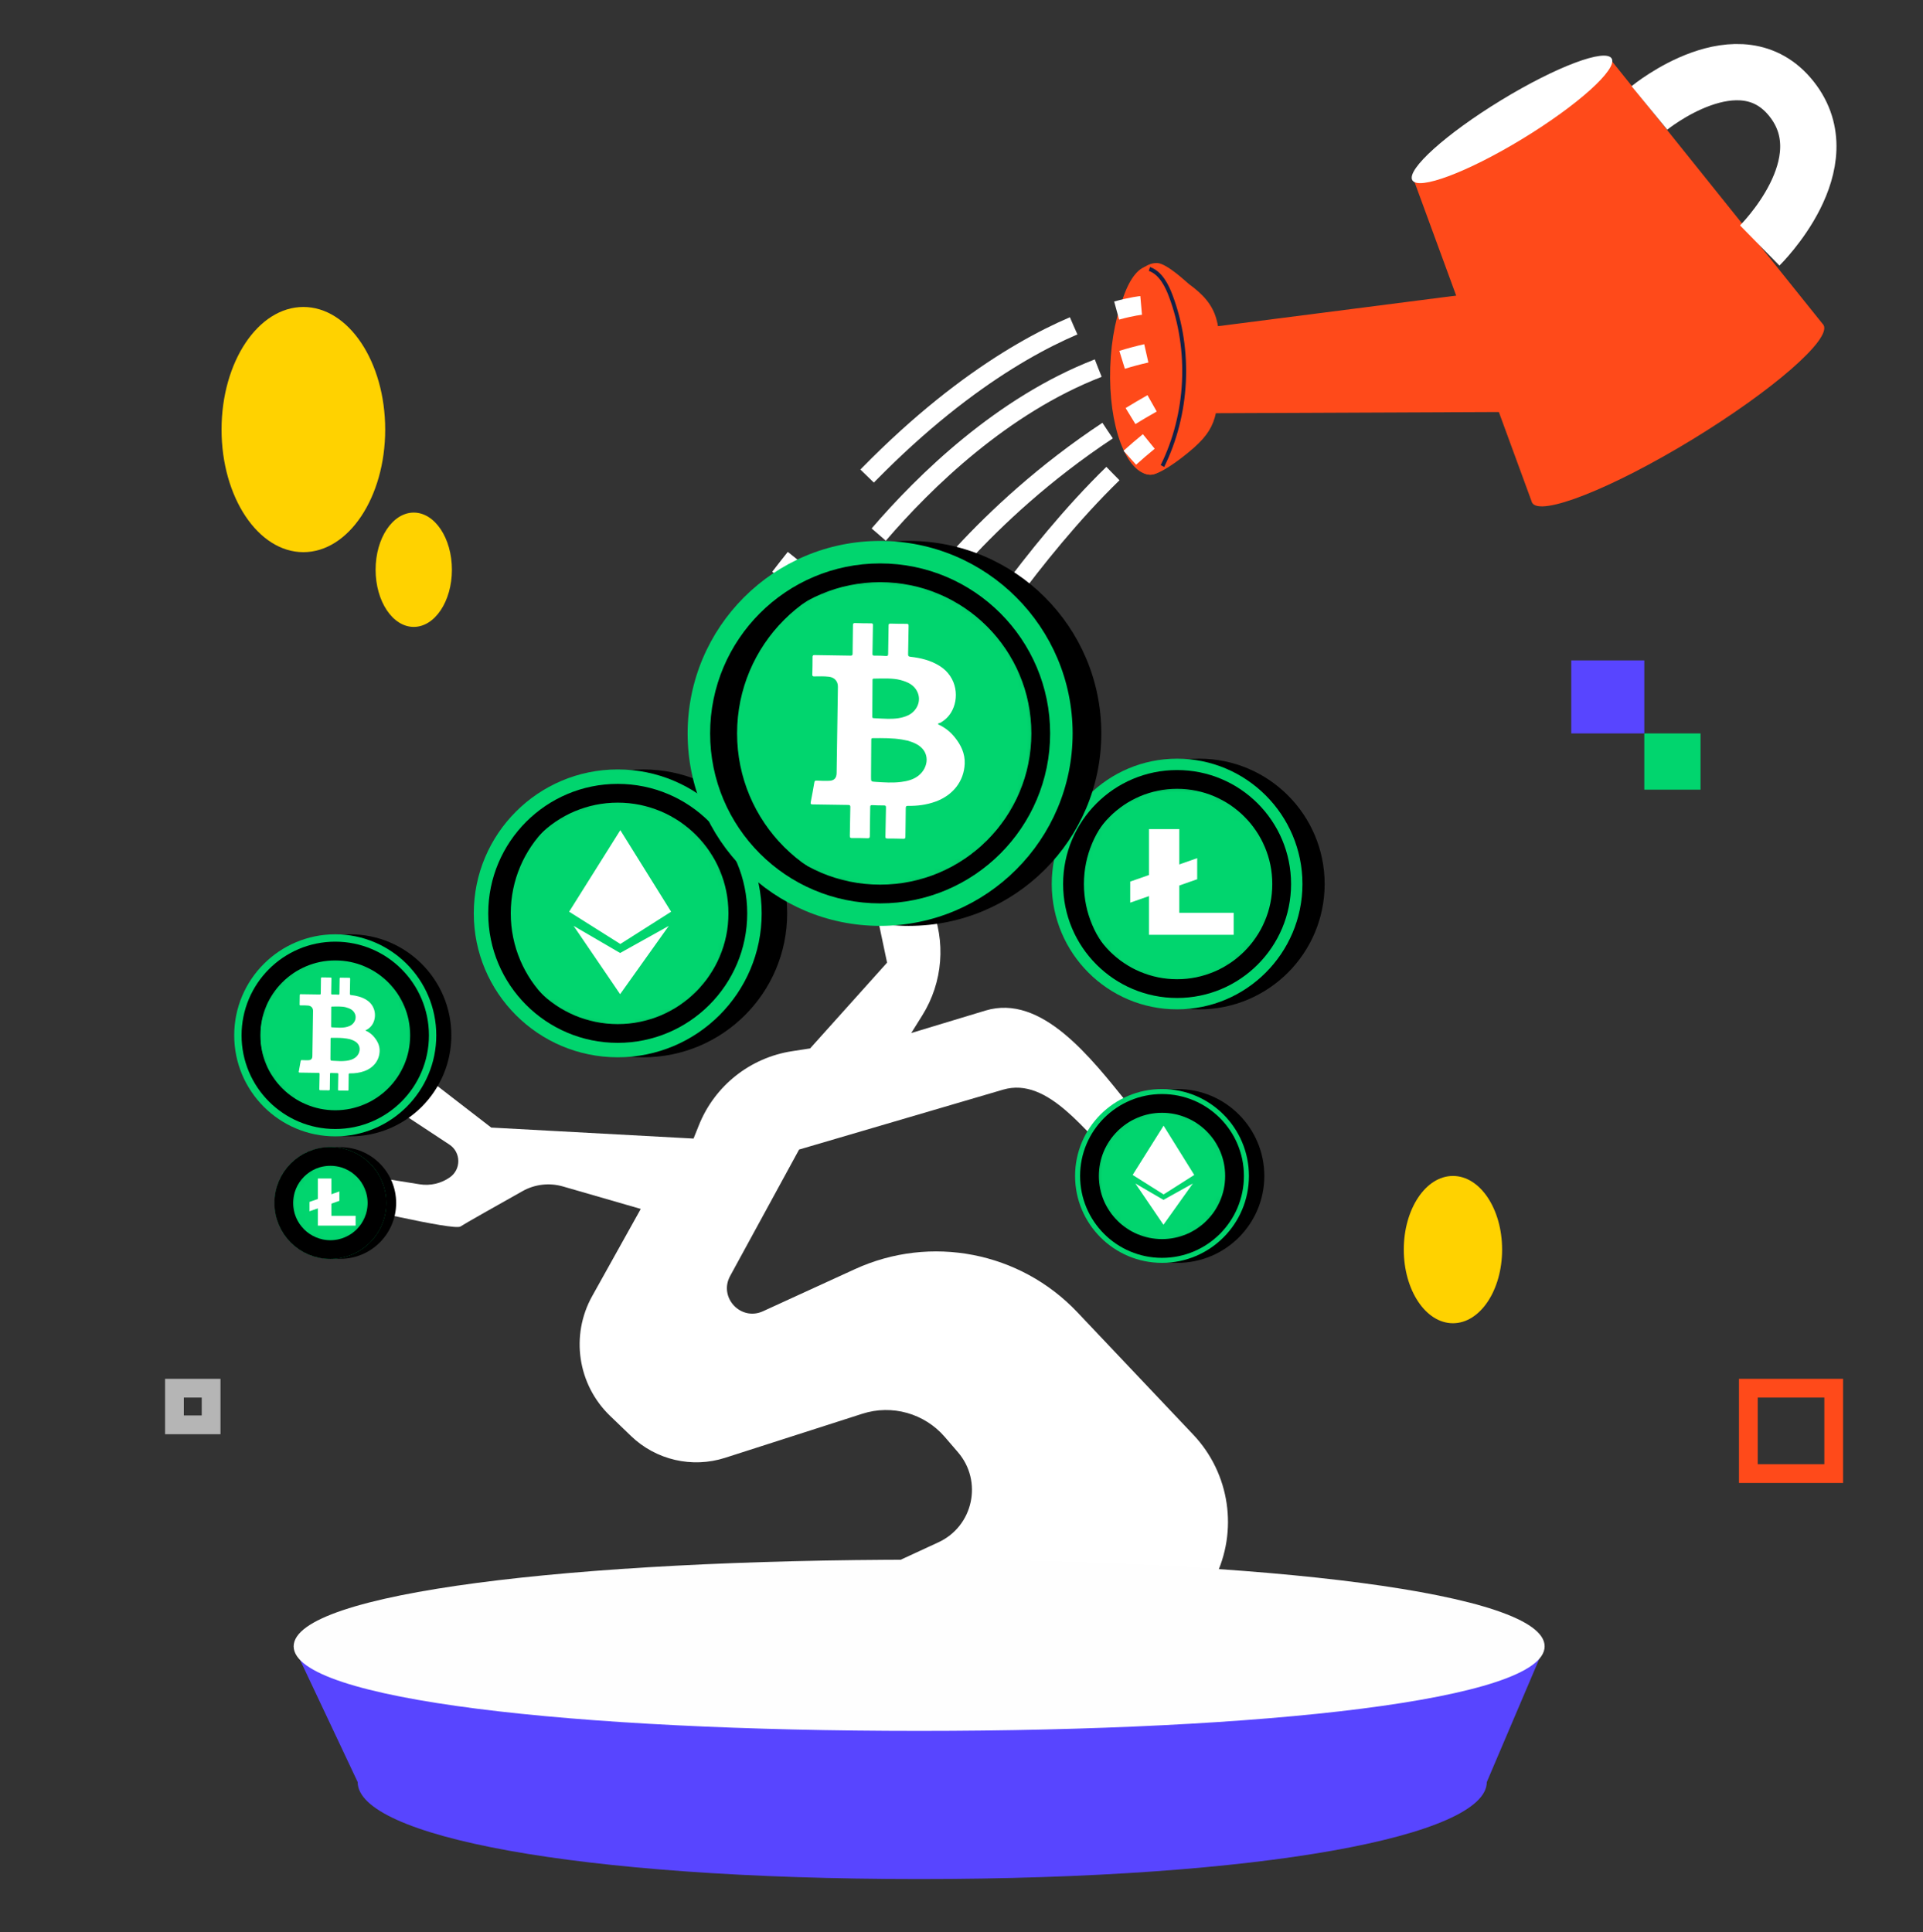 <svg width="205" height="206" viewBox="0 0 205 206" fill="none" xmlns="http://www.w3.org/2000/svg">
<rect x="0" y="0" width="205" height="206" fill="#333333" stroke="none"/>
<path d="M194.291 34.521L171.557 6.178L150.622 18.936L163.269 53.436C163.281 53.494 163.301 53.548 163.329 53.599C164.171 55.112 171.809 52.099 180.389 46.871C188.97 41.641 195.245 36.177 194.403 34.664C194.374 34.61 194.335 34.562 194.291 34.521Z" fill="#FF4A1A"/>
<path d="M161.672 30.689L127.032 35.139L127.553 44.064L162.455 43.916C162.511 43.92 162.566 43.92 162.621 43.916C164.291 43.809 165.469 40.757 165.255 37.099C165.042 33.441 163.514 30.561 161.845 30.669C161.786 30.669 161.729 30.678 161.672 30.689Z" fill="#FF4A1A"/>
<path d="M127.215 35.057C128.466 34.977 129.6 36.94 129.746 39.445C129.892 41.949 128.997 44.043 127.745 44.123C126.494 44.203 125.36 42.239 125.214 39.735C125.068 37.231 125.964 35.137 127.215 35.057Z" fill="#FF4A1A"/>
<path d="M171.816 6.25C172.447 7.384 168.199 11.205 162.329 14.783C156.459 18.361 151.186 20.342 150.556 19.206C149.926 18.073 154.173 14.251 160.044 10.673C165.914 7.095 171.185 5.116 171.816 6.25Z" fill="white"/>
<path d="M126.738 30.28C126.553 30.146 124.408 28.081 123.361 28.044C120.802 27.951 118.561 32.928 118.354 39.16C118.148 45.392 120.054 50.52 122.614 50.613C123.65 50.65 125.94 48.829 126.129 48.683C129.705 45.894 129.817 44.692 129.986 39.61C130.152 34.529 130.001 32.647 126.738 30.28Z" fill="#FF4A1A"/>
<path d="M122.553 28.361C124.737 28.352 126.526 33.327 126.547 39.472C126.569 45.616 124.814 50.604 122.63 50.613C120.446 50.621 118.657 45.646 118.635 39.502C118.614 33.357 120.367 28.37 122.553 28.361Z" fill="#FF4A1A"/>
<path d="M124.103 49.788L123.735 49.589C126.45 44.098 126.779 37.384 124.616 31.631C124.246 30.646 123.621 29.292 122.466 28.881L122.599 28.47C123.918 28.939 124.604 30.408 125.002 31.472C127.208 37.341 126.871 44.189 124.103 49.788Z" fill="#152146"/>
<path d="M175.832 11.508C175.832 11.508 185.467 3.612 190.976 10.534C196.485 17.455 187.594 26.173 187.594 26.173" stroke="white" stroke-width="6" stroke-miterlimit="10"/>
<path d="M121.651 32.565C121.651 32.565 120.725 32.647 119.039 33.11" stroke="white" stroke-width="2" stroke-miterlimit="10"/>
<path d="M114.451 34.742C108.016 37.501 97.843 43.706 86.307 57.576" stroke="white" stroke-width="2" stroke-miterlimit="10" stroke-dasharray="27.39 27.39"/>
<path d="M84.764 59.466C84.217 60.15 83.667 60.849 83.115 61.569" stroke="white" stroke-width="2" stroke-miterlimit="10"/>
<path d="M88.753 63.37C88.753 63.37 89.29 62.549 90.301 61.197" stroke="white" stroke-width="2" stroke-miterlimit="10"/>
<path d="M93.678 56.994C98.587 51.28 106.859 43.206 117.072 39.249" stroke="white" stroke-width="2" stroke-miterlimit="10" stroke-dasharray="30.29 30.29"/>
<path d="M119.621 38.363C120.469 38.101 121.33 37.871 122.201 37.674" stroke="white" stroke-width="2" stroke-miterlimit="10"/>
<path d="M97.329 65.547C97.329 65.547 97.863 64.749 98.92 63.406" stroke="white" stroke-width="2" stroke-miterlimit="10"/>
<path d="M102.683 59.009C106.165 55.242 111.318 50.383 118.075 45.91" stroke="white" stroke-width="2" stroke-miterlimit="10" stroke-dasharray="32.51 32.51"/>
<path d="M120.517 44.358C121.266 43.9 122.033 43.446 122.818 43.003" stroke="white" stroke-width="2" stroke-miterlimit="10"/>
<path d="M103.092 69.838C103.092 69.838 103.623 69.002 104.572 67.617" stroke="white" stroke-width="2" stroke-miterlimit="10"/>
<path d="M107.428 63.596C110.262 59.757 114.246 54.769 118.641 50.492" stroke="white" stroke-width="2" stroke-miterlimit="10" stroke-dasharray="27.71 27.71"/>
<path d="M120.442 48.804C121.11 48.203 121.786 47.62 122.466 47.067" stroke="white" stroke-width="2" stroke-miterlimit="10"/>
<path d="M118.335 189.581L129.479 168.312C132.024 163.224 131.115 157.089 127.204 152.957L114.851 139.906C108.749 133.459 99.221 131.612 91.15 135.307L81.339 139.801C78.972 140.885 76.586 138.329 77.834 136.044L85.187 122.562L106.934 116.175C111.768 114.757 115.757 120.832 119.456 124.253L129.201 133.272L130.374 130.225L120.23 117.651C116.3 112.781 111.044 105.93 105.054 107.744L97.145 110.138L98.318 108.26C100.522 104.735 100.867 100.357 99.244 96.529L96.166 89.272H91.752L94.566 102.635L86.36 111.779L84.434 112.076C79.963 112.765 76.186 115.764 74.506 119.965L73.934 121.391L52.366 120.218L42.051 112.247L40.175 116.935L47.911 122.035C49.15 122.852 49.18 124.661 47.966 125.517C47.028 126.179 45.869 126.448 44.737 126.266L34.781 124.673L36.657 128.424C36.657 128.424 48.38 131.238 49.084 130.768C49.555 130.453 53.297 128.345 55.709 126.992C57.019 126.257 58.567 126.079 60.011 126.496L68.308 128.893L63.131 138.183C60.792 142.381 61.576 147.624 65.038 150.955L67.272 153.105C69.931 155.665 73.781 156.556 77.297 155.428L91.93 150.729C95.091 149.714 98.553 150.688 100.72 153.203L102.122 154.832C104.79 157.929 103.753 162.719 100.043 164.435L73.466 176.72L66.901 190.421L118.335 189.581Z" fill="white"/>
<path d="M158.498 190.001C158.498 195.711 134.81 200.339 97.984 200.339C61.157 200.339 38.13 195.711 38.13 190.001C38.13 184.291 61.157 179.663 97.984 179.663C134.81 179.663 158.498 184.291 158.498 190.001Z" fill="#5845FF"/>
<path d="M38.131 190.001L31.307 175.528H164.664L158.498 190.001H38.131Z" fill="#5845FF"/>
<path d="M164.664 175.528C164.664 181.238 134.812 184.545 97.986 184.545C61.159 184.545 31.307 181.238 31.307 175.528C31.307 169.817 61.159 166.291 97.986 166.291C134.812 166.291 164.664 169.817 164.664 175.528Z" fill="#FEFEFE"/>
<path d="M37.344 121.156C43.293 121.156 48.115 116.334 48.115 110.385C48.115 104.437 43.293 99.614 37.344 99.614C31.396 99.614 26.574 104.437 26.574 110.385C26.574 116.334 31.396 121.156 37.344 121.156Z" fill="black"/>
<path d="M35.739 121.156C41.688 121.156 46.51 116.334 46.51 110.385C46.51 104.437 41.688 99.614 35.739 99.614C29.79 99.614 24.968 104.437 24.968 110.385C24.968 116.334 29.79 121.156 35.739 121.156Z" fill="#01D56E"/>
<path d="M35.739 119.372C40.703 119.372 44.726 115.349 44.726 110.385C44.726 105.422 40.703 101.398 35.739 101.398C30.776 101.398 26.752 105.422 26.752 110.385C26.752 115.349 30.776 119.372 35.739 119.372Z" fill="black"/>
<mask id="mask0_22_2980" style="mask-type:luminance" maskUnits="userSpaceOnUse" x="26" y="101" width="19" height="19">
<path d="M35.739 119.372C40.703 119.372 44.726 115.349 44.726 110.385C44.726 105.422 40.703 101.398 35.739 101.398C30.776 101.398 26.752 105.422 26.752 110.385C26.752 115.349 30.776 119.372 35.739 119.372Z" fill="white"/>
</mask>
<g mask="url(#mask0_22_2980)">
<path d="M36.721 119.372C41.685 119.372 45.709 115.349 45.709 110.385C45.709 105.422 41.685 101.398 36.721 101.398C31.758 101.398 27.734 105.422 27.734 110.385C27.734 115.349 31.758 119.372 36.721 119.372Z" fill="#01D56E"/>
</g>
<path d="M35.739 119.372C40.703 119.372 44.726 115.349 44.726 110.385C44.726 105.422 40.703 101.398 35.739 101.398C30.776 101.398 26.752 105.422 26.752 110.385C26.752 115.349 30.776 119.372 35.739 119.372Z" stroke="black" stroke-width="2" stroke-miterlimit="10"/>
<path d="M38.991 109.883C39.352 110.045 39.655 110.284 39.904 110.59C40.258 111.024 40.495 111.51 40.47 112.085C40.428 113.067 39.813 113.851 38.827 114.205C38.336 114.381 37.827 114.447 37.307 114.44C37.206 114.438 37.172 114.459 37.172 114.57C37.17 115.102 37.156 115.634 37.152 116.166C37.152 116.255 37.129 116.282 37.038 116.28C36.739 116.271 36.438 116.266 36.139 116.266C36.056 116.266 36.033 116.243 36.034 116.159C36.047 115.618 36.052 115.079 36.065 114.538C36.066 114.445 36.047 114.415 35.949 114.415C35.73 114.417 35.509 114.41 35.29 114.399C35.205 114.394 35.184 114.424 35.182 114.504C35.176 115.045 35.162 115.584 35.159 116.126C35.159 116.227 35.132 116.254 35.031 116.248C34.744 116.238 34.456 116.236 34.169 116.238C34.071 116.238 34.035 116.22 34.039 116.108C34.055 115.576 34.053 115.043 34.068 114.513C34.069 114.411 34.043 114.388 33.945 114.388C33.286 114.381 32.627 114.365 31.969 114.358C31.859 114.356 31.832 114.335 31.853 114.223C31.926 113.858 31.99 113.491 32.054 113.124C32.069 113.046 32.095 113.023 32.177 113.027C32.409 113.037 32.642 113.044 32.873 113.037C33.161 113.03 33.295 112.888 33.3 112.599C33.325 110.99 33.35 109.381 33.371 107.772C33.375 107.466 33.176 107.245 32.866 107.211C32.592 107.181 32.318 107.19 32.044 107.193C31.956 107.195 31.937 107.167 31.939 107.085C31.948 106.759 31.953 106.435 31.953 106.109C31.953 106.019 31.983 105.997 32.07 105.999C32.738 106.012 33.405 106.017 34.071 106.029C34.164 106.031 34.194 106.013 34.194 105.914C34.197 105.385 34.212 104.858 34.215 104.329C34.215 104.224 34.249 104.205 34.345 104.207C34.641 104.217 34.936 104.223 35.232 104.221C35.321 104.221 35.335 104.248 35.333 104.329C35.321 104.856 35.317 105.385 35.306 105.912C35.305 105.997 35.317 106.029 35.413 106.028C35.629 106.024 35.844 106.031 36.059 106.047C36.166 106.056 36.184 106.02 36.184 105.924C36.189 105.396 36.203 104.869 36.209 104.34C36.209 104.255 36.234 104.233 36.317 104.237C36.617 104.246 36.917 104.249 37.216 104.249C37.302 104.249 37.33 104.269 37.327 104.362C37.314 104.888 37.312 105.417 37.298 105.944C37.295 106.053 37.328 106.077 37.428 106.09C38.005 106.156 38.56 106.289 39.06 106.601C40.072 107.233 40.171 108.45 39.705 109.21C39.559 109.449 39.359 109.637 39.117 109.776C39.075 109.801 39.021 109.81 38.973 109.828C38.98 109.849 38.986 109.865 38.991 109.883ZM37.293 110.794C37.186 110.773 37.078 110.748 36.969 110.73C36.43 110.638 35.885 110.648 35.34 110.648C35.246 110.648 35.242 110.689 35.242 110.762C35.24 111.446 35.233 112.131 35.228 112.815C35.226 113.078 35.226 113.08 35.492 113.096C35.969 113.126 36.444 113.162 36.921 113.1C37.264 113.055 37.596 112.971 37.875 112.756C38.455 112.309 38.582 111.393 37.741 110.967C37.597 110.894 37.448 110.839 37.293 110.794ZM36.878 107.396C36.446 107.282 35.913 107.311 35.381 107.318C35.319 107.32 35.313 107.35 35.313 107.396C35.31 108.08 35.306 108.763 35.301 109.449C35.301 109.506 35.319 109.531 35.379 109.532C35.65 109.543 35.919 109.566 36.189 109.568C36.575 109.572 36.956 109.538 37.314 109.367C37.786 109.141 38.101 108.546 37.788 107.991C37.606 107.672 37.309 107.514 36.878 107.396Z" fill="white"/>
<path d="M125.517 134.643C130.635 134.643 134.783 130.494 134.783 125.376C134.783 120.258 130.635 116.109 125.517 116.109C120.399 116.109 116.25 120.258 116.25 125.376C116.25 130.494 120.399 134.643 125.517 134.643Z" fill="black"/>
<path d="M123.876 134.643C128.994 134.643 133.142 130.494 133.142 125.376C133.142 120.258 128.994 116.109 123.876 116.109C118.758 116.109 114.609 120.258 114.609 125.376C114.609 130.494 118.758 134.643 123.876 134.643Z" fill="#01D56E"/>
<path d="M123.876 133.109C128.146 133.109 131.608 129.647 131.608 125.376C131.608 121.106 128.146 117.644 123.876 117.644C119.605 117.644 116.143 121.106 116.143 125.376C116.143 129.647 119.605 133.109 123.876 133.109Z" fill="black"/>
<mask id="mask1_22_2980" style="mask-type:luminance" maskUnits="userSpaceOnUse" x="116" y="117" width="16" height="17">
<path d="M123.876 133.109C128.146 133.109 131.608 129.647 131.608 125.376C131.608 121.106 128.146 117.644 123.876 117.644C119.605 117.644 116.143 121.106 116.143 125.376C116.143 129.647 119.605 133.109 123.876 133.109Z" fill="white"/>
</mask>
<g mask="url(#mask1_22_2980)">
<path d="M124.721 133.109C128.992 133.109 132.453 129.647 132.453 125.376C132.453 121.106 128.992 117.644 124.721 117.644C120.451 117.644 116.989 121.106 116.989 125.376C116.989 129.647 120.451 133.109 124.721 133.109Z" fill="#01D56E"/>
</g>
<path d="M123.876 133.109C128.146 133.109 131.608 129.647 131.608 125.376C131.608 121.106 128.146 117.644 123.876 117.644C119.605 117.644 116.143 121.106 116.143 125.376C116.143 129.647 119.605 133.109 123.876 133.109Z" stroke="black" stroke-width="2" stroke-miterlimit="10"/>
<path d="M124.043 120.018L127.311 125.269L124.043 127.347L120.746 125.269L124.043 120.018Z" fill="white"/>
<path d="M124.029 127.927L121.035 126.182L124.029 130.579L127.162 126.182L124.029 127.927Z" fill="white"/>
<path d="M68.571 112.726C77.046 112.726 83.916 105.855 83.916 97.38C83.916 88.905 77.046 82.035 68.571 82.035C60.096 82.035 53.226 88.905 53.226 97.38C53.226 105.855 60.096 112.726 68.571 112.726Z" fill="black"/>
<path d="M65.853 112.726C74.328 112.726 81.198 105.855 81.198 97.38C81.198 88.905 74.328 82.035 65.853 82.035C57.378 82.035 50.508 88.905 50.508 97.38C50.508 105.855 57.378 112.726 65.853 112.726Z" fill="#01D56E"/>
<path d="M65.853 110.186C72.925 110.186 78.658 104.453 78.658 97.38C78.658 90.308 72.925 84.575 65.853 84.575C58.781 84.575 53.048 90.308 53.048 97.38C53.048 104.453 58.781 110.186 65.853 110.186Z" fill="black"/>
<mask id="mask2_22_2980" style="mask-type:luminance" maskUnits="userSpaceOnUse" x="53" y="84" width="26" height="27">
<path d="M65.853 110.186C72.925 110.186 78.658 104.453 78.658 97.38C78.658 90.308 72.925 84.575 65.853 84.575C58.781 84.575 53.048 90.308 53.048 97.38C53.048 104.453 58.781 110.186 65.853 110.186Z" fill="white"/>
</mask>
<g mask="url(#mask2_22_2980)">
<path d="M67.254 110.186C74.326 110.186 80.059 104.453 80.059 97.38C80.059 90.308 74.326 84.575 67.254 84.575C60.182 84.575 54.449 90.308 54.449 97.38C54.449 104.453 60.182 110.186 67.254 110.186Z" fill="#01D56E"/>
</g>
<path d="M65.853 110.186C72.925 110.186 78.658 104.453 78.658 97.38C78.658 90.308 72.925 84.575 65.853 84.575C58.781 84.575 53.048 90.308 53.048 97.38C53.048 104.453 58.781 110.186 65.853 110.186Z" stroke="black" stroke-width="2" stroke-miterlimit="10"/>
<path d="M66.129 88.509L71.544 97.204L66.129 100.645L60.673 97.204L66.129 88.509Z" fill="white"/>
<path d="M66.108 101.606L61.15 98.716L66.108 105.996L71.294 98.716L66.108 101.606Z" fill="white"/>
<path d="M36.276 134.214C39.565 134.214 42.231 131.548 42.231 128.26C42.231 124.971 39.565 122.306 36.276 122.306C32.988 122.306 30.322 124.971 30.322 128.26C30.322 131.548 32.988 134.214 36.276 134.214Z" fill="black"/>
<path d="M35.221 134.214C38.509 134.214 41.175 131.548 41.175 128.26C41.175 124.971 38.509 122.306 35.221 122.306C31.933 122.306 29.267 124.971 29.267 128.26C29.267 131.548 31.933 134.214 35.221 134.214Z" fill="#01D56E"/>
<path d="M35.221 133.228C37.965 133.228 40.189 131.003 40.189 128.26C40.189 125.516 37.965 123.292 35.221 123.292C32.477 123.292 30.253 125.516 30.253 128.26C30.253 131.003 32.477 133.228 35.221 133.228Z" fill="black"/>
<mask id="mask3_22_2980" style="mask-type:luminance" maskUnits="userSpaceOnUse" x="30" y="123" width="11" height="11">
<path d="M35.221 133.228C37.965 133.228 40.189 131.003 40.189 128.26C40.189 125.516 37.965 123.292 35.221 123.292C32.477 123.292 30.253 125.516 30.253 128.26C30.253 131.003 32.477 133.228 35.221 133.228Z" fill="white"/>
</mask>
<g mask="url(#mask3_22_2980)">
<path d="M35.766 133.228C38.509 133.228 40.734 131.003 40.734 128.26C40.734 125.516 38.509 123.292 35.766 123.292C33.022 123.292 30.798 125.516 30.798 128.26C30.798 131.003 33.022 133.228 35.766 133.228Z" fill="#01D56E"/>
</g>
<path d="M35.221 133.228C37.965 133.228 40.189 131.003 40.189 128.26C40.189 125.516 37.965 123.292 35.221 123.292C32.477 123.292 30.253 125.516 30.253 128.26C30.253 131.003 32.477 133.228 35.221 133.228Z" stroke="black" stroke-width="2" stroke-miterlimit="10"/>
<path d="M33.886 125.649H35.328V129.627H37.911V130.672H33.886V125.649Z" fill="white"/>
<path d="M36.177 128.032L32.994 129.144V128.144L36.177 127.03V128.032Z" fill="white"/>
<path d="M32.341 58.87C37.158 58.87 41.063 53.018 41.063 45.8C41.063 38.581 37.158 32.729 32.341 32.729C27.524 32.729 23.619 38.581 23.619 45.8C23.619 53.018 27.524 58.87 32.341 58.87Z" fill="#FFD200"/>
<path d="M44.108 66.839C46.355 66.839 48.176 64.11 48.176 60.744C48.176 57.378 46.355 54.65 44.108 54.65C41.862 54.65 40.041 57.378 40.041 60.744C40.041 64.11 41.862 66.839 44.108 66.839Z" fill="#FFD200"/>
<path d="M154.89 141.079C157.785 141.079 160.131 137.564 160.131 133.228C160.131 128.891 157.785 125.376 154.89 125.376C151.996 125.376 149.65 128.891 149.65 133.228C149.65 137.564 151.996 141.079 154.89 141.079Z" fill="#FFD200"/>
<path d="M175.289 84.19H181.284V78.195H175.289V84.19Z" fill="#01D56E"/>
<path d="M167.505 78.195H175.289V70.41H167.505V78.195Z" fill="#5845FF"/>
<path d="M22.505 148.005H18.598V151.912H22.505V148.005Z" stroke="#B5B5B5" stroke-width="2" stroke-miterlimit="10"/>
<path d="M195.483 148.005H186.382V157.107H195.483V148.005Z" stroke="#FF4A1A" stroke-width="2" stroke-miterlimit="10"/>
<path d="M127.85 107.614C135.23 107.614 141.213 101.631 141.213 94.251C141.213 86.871 135.23 80.889 127.85 80.889C120.471 80.889 114.488 86.871 114.488 94.251C114.488 101.631 120.471 107.614 127.85 107.614Z" fill="black"/>
<path d="M125.483 107.614C132.863 107.614 138.845 101.631 138.845 94.251C138.845 86.871 132.863 80.889 125.483 80.889C118.103 80.889 112.121 86.871 112.121 94.251C112.121 101.631 118.103 107.614 125.483 107.614Z" fill="#01D56E"/>
<path d="M125.483 105.401C131.641 105.401 136.633 100.409 136.633 94.251C136.633 88.093 131.641 83.101 125.483 83.101C119.325 83.101 114.333 88.093 114.333 94.251C114.333 100.409 119.325 105.401 125.483 105.401Z" fill="black"/>
<mask id="mask4_22_2980" style="mask-type:luminance" maskUnits="userSpaceOnUse" x="114" y="83" width="23" height="23">
<path d="M125.483 105.401C131.641 105.401 136.633 100.409 136.633 94.251C136.633 88.093 131.641 83.101 125.483 83.101C119.325 83.101 114.333 88.093 114.333 94.251C114.333 100.409 119.325 105.401 125.483 105.401Z" fill="white"/>
</mask>
<g mask="url(#mask4_22_2980)">
<path d="M126.702 105.401C132.86 105.401 137.852 100.409 137.852 94.251C137.852 88.093 132.86 83.101 126.702 83.101C120.544 83.101 115.552 88.093 115.552 94.251C115.552 100.409 120.544 105.401 126.702 105.401Z" fill="#01D56E"/>
</g>
<path d="M125.483 105.401C131.641 105.401 136.633 100.409 136.633 94.251C136.633 88.093 131.641 83.101 125.483 83.101C119.325 83.101 114.333 88.093 114.333 94.251C114.333 100.409 119.325 105.401 125.483 105.401Z" stroke="black" stroke-width="2" stroke-miterlimit="10"/>
<path d="M122.484 88.393H125.718V97.32H131.515V99.666H122.484V88.393Z" fill="white"/>
<path d="M127.626 93.742L120.487 96.239V93.991L127.626 91.494V93.742Z" fill="white"/>
<path d="M96.884 98.715C108.218 98.715 117.405 89.528 117.405 78.194C117.405 66.86 108.218 57.672 96.884 57.672C85.55 57.672 76.362 66.86 76.362 78.194C76.362 89.528 85.55 98.715 96.884 98.715Z" fill="black"/>
<path d="M93.826 98.715C105.159 98.715 114.347 89.528 114.347 78.194C114.347 66.86 105.159 57.672 93.826 57.672C82.492 57.672 73.304 66.86 73.304 78.194C73.304 89.528 82.492 98.715 93.826 98.715Z" fill="#01D56E"/>
<path d="M93.826 95.317C103.283 95.317 110.949 87.651 110.949 78.194C110.949 68.737 103.283 61.07 93.826 61.07C84.369 61.07 76.702 68.737 76.702 78.194C76.702 87.651 84.369 95.317 93.826 95.317Z" fill="black"/>
<mask id="mask5_22_2980" style="mask-type:luminance" maskUnits="userSpaceOnUse" x="76" y="61" width="35" height="35">
<path d="M93.826 95.317C103.283 95.317 110.949 87.651 110.949 78.194C110.949 68.737 103.283 61.07 93.826 61.07C84.369 61.07 76.702 68.737 76.702 78.194C76.702 87.651 84.369 95.317 93.826 95.317Z" fill="white"/>
</mask>
<g mask="url(#mask5_22_2980)">
<path d="M95.7 95.317C105.157 95.317 112.824 87.651 112.824 78.194C112.824 68.737 105.157 61.07 95.7 61.07C86.243 61.07 78.576 68.737 78.576 78.194C78.576 87.651 86.243 95.317 95.7 95.317Z" fill="#01D56E"/>
</g>
<path d="M93.826 95.317C103.283 95.317 110.949 87.651 110.949 78.194C110.949 68.737 103.283 61.07 93.826 61.07C84.369 61.07 76.702 68.737 76.702 78.194C76.702 87.651 84.369 95.317 93.826 95.317Z" stroke="black" stroke-width="2" stroke-miterlimit="10"/>
<path d="M100.024 77.238C100.713 77.548 101.289 78.003 101.763 78.584C102.437 79.413 102.889 80.335 102.841 81.431C102.76 83.302 101.59 84.796 99.71 85.472C98.774 85.808 97.804 85.935 96.814 85.919C96.62 85.915 96.558 85.956 96.558 86.166C96.556 87.181 96.528 88.194 96.521 89.208C96.519 89.379 96.476 89.431 96.305 89.425C95.734 89.408 95.162 89.399 94.591 89.399C94.431 89.399 94.386 89.354 94.39 89.194C94.413 88.163 94.424 87.135 94.449 86.104C94.452 85.928 94.413 85.869 94.23 85.871C93.811 85.874 93.393 85.862 92.975 85.841C92.811 85.832 92.77 85.887 92.768 86.042C92.756 87.072 92.731 88.101 92.726 89.132C92.724 89.326 92.676 89.374 92.482 89.367C91.935 89.345 91.387 89.344 90.841 89.347C90.656 89.349 90.586 89.313 90.593 89.1C90.622 88.087 90.622 87.072 90.648 86.059C90.654 85.865 90.6 85.823 90.415 85.821C89.16 85.807 87.905 85.775 86.65 85.764C86.442 85.762 86.387 85.719 86.43 85.506C86.569 84.812 86.692 84.112 86.812 83.414C86.837 83.267 86.889 83.22 87.046 83.228C87.487 83.249 87.93 83.261 88.374 83.249C88.922 83.235 89.178 82.964 89.187 82.414C89.235 79.349 89.28 76.284 89.324 73.217C89.333 72.631 88.95 72.215 88.361 72.149C87.84 72.09 87.316 72.11 86.793 72.115C86.627 72.117 86.59 72.063 86.594 71.91C86.61 71.291 86.622 70.671 86.62 70.052C86.62 69.879 86.677 69.838 86.843 69.842C88.114 69.865 89.385 69.876 90.656 69.901C90.832 69.904 90.889 69.87 90.889 69.68C90.894 68.674 90.924 67.669 90.928 66.663C90.928 66.462 90.994 66.424 91.175 66.43C91.738 66.449 92.302 66.46 92.865 66.458C93.035 66.456 93.062 66.51 93.058 66.665C93.035 67.67 93.028 68.676 93.007 69.682C93.003 69.844 93.028 69.904 93.212 69.903C93.621 69.895 94.032 69.908 94.442 69.938C94.644 69.954 94.678 69.886 94.68 69.703C94.689 68.697 94.718 67.692 94.728 66.686C94.73 66.522 94.776 66.483 94.935 66.488C95.506 66.506 96.077 66.512 96.649 66.512C96.811 66.512 96.864 66.547 96.861 66.727C96.836 67.733 96.836 68.738 96.807 69.744C96.802 69.951 96.864 70 97.053 70.022C98.151 70.146 99.212 70.403 100.163 70.995C102.09 72.199 102.277 74.52 101.389 75.967C101.109 76.423 100.732 76.78 100.271 77.046C100.189 77.094 100.09 77.112 99.997 77.142C100.002 77.172 100.013 77.206 100.024 77.238ZM96.786 78.973C96.581 78.932 96.376 78.884 96.17 78.85C95.141 78.676 94.103 78.696 93.066 78.696C92.884 78.696 92.88 78.774 92.88 78.915C92.875 80.218 92.863 81.522 92.854 82.825C92.85 83.327 92.852 83.329 93.356 83.361C94.264 83.42 95.171 83.486 96.079 83.366C96.734 83.281 97.364 83.123 97.898 82.711C99.002 81.859 99.246 80.114 97.644 79.303C97.368 79.164 97.081 79.059 96.786 78.973ZM95.996 72.501C95.173 72.286 94.157 72.338 93.144 72.353C93.026 72.355 93.016 72.414 93.014 72.503C93.007 73.806 93 75.109 92.989 76.412C92.989 76.522 93.023 76.567 93.14 76.57C93.655 76.59 94.169 76.634 94.684 76.64C95.419 76.645 96.147 76.583 96.827 76.257C97.726 75.828 98.324 74.694 97.729 73.635C97.386 73.025 96.818 72.724 95.996 72.501Z" fill="white"/>
</svg>
